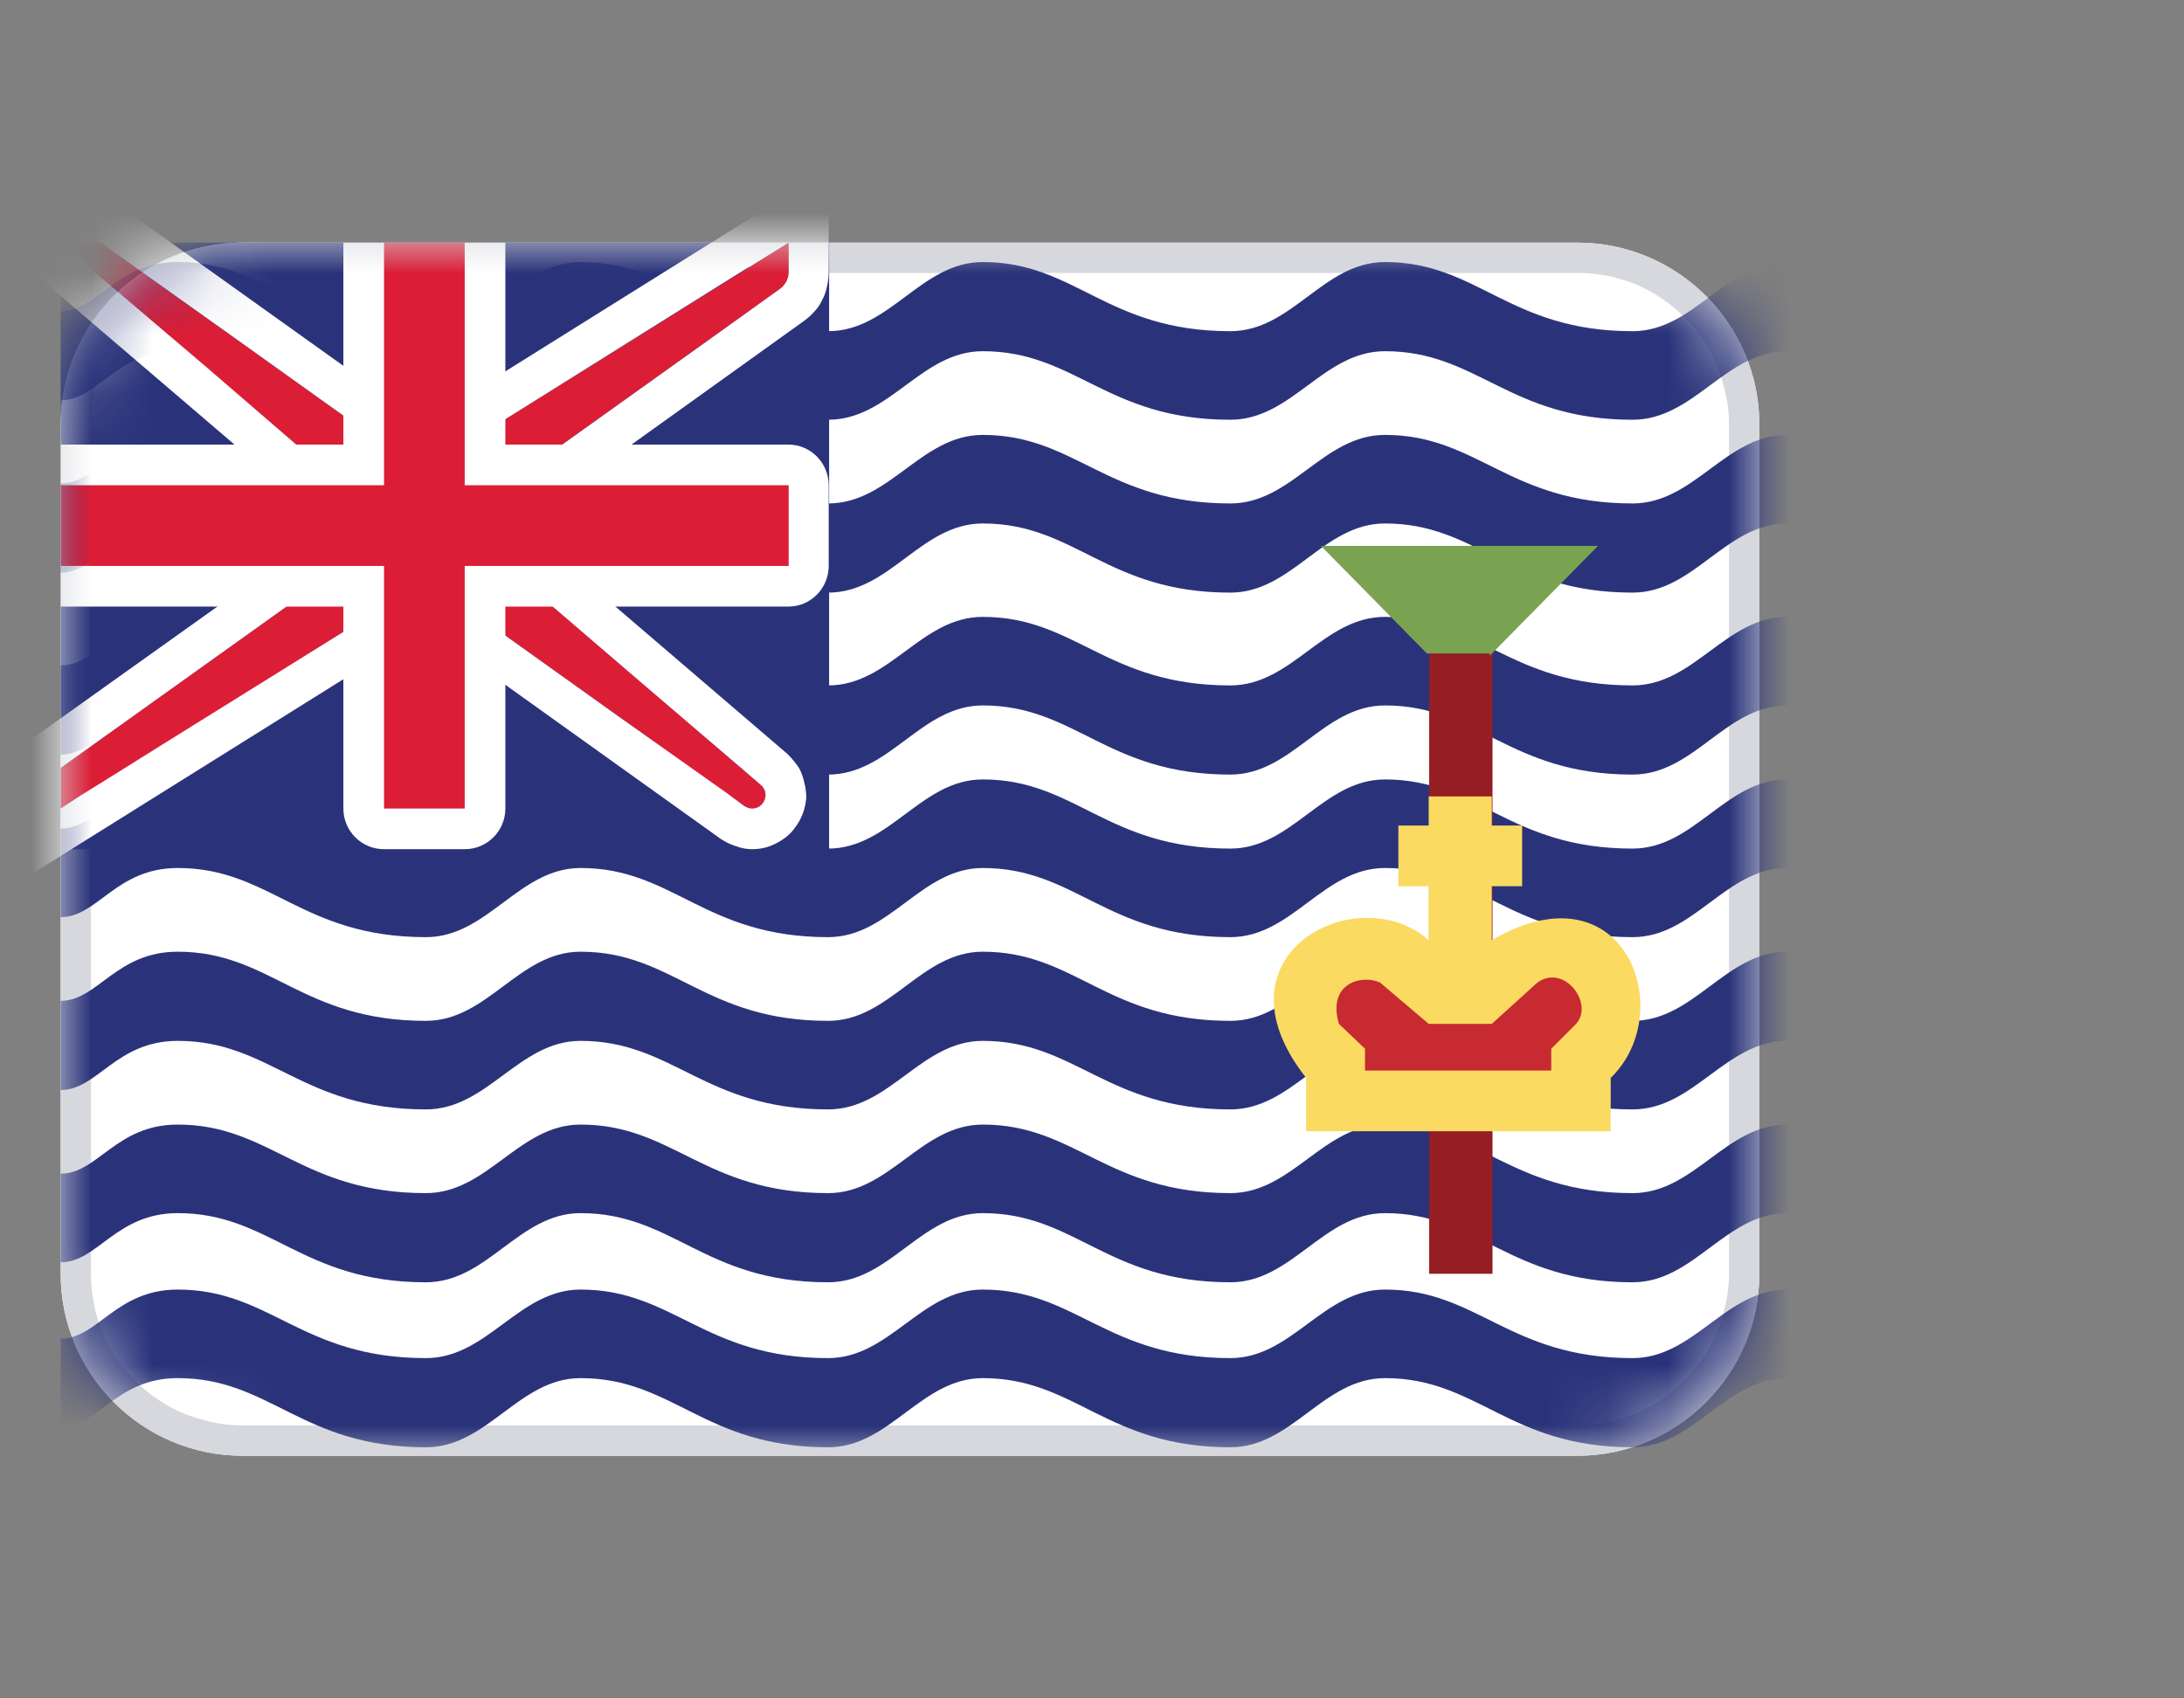 <svg xmlns="http://www.w3.org/2000/svg" fill="none" viewBox="0 0 36 28" focusable="false"><rect x="0" y="0" width="36" height="28" fill="#808080" stroke="none"/><path fill="none" d="M1 0h28v28H1z"/><path fill="#fff" d="M1 21c0 1.65 1.34 3 3 3h22c1.65 0 3-1.35 3-3V7c0-1.66-1.35-3-3-3H4C2.34 4 1 5.34 1 7z"/><path fill="#d6d8dd" fill-rule="evenodd" d="M4 24c-1.66 0-3-1.35-3-3V7c0-1.66 1.34-3 3-3h22c1.65 0 3 1.34 3 3v14c0 1.65-1.35 3-3 3zm0-.5h22q.28 0 .56-.07.21-.05.41-.13.21-.09.39-.21.22-.14.4-.33.19-.18.33-.4.12-.18.21-.39.08-.2.13-.41.07-.28.07-.56V7q0-.29-.07-.57-.05-.21-.13-.41-.09-.21-.21-.39-.14-.22-.33-.4-.18-.19-.4-.33-.18-.12-.39-.21-.2-.08-.41-.13-.28-.06-.56-.06H4q-.29 0-.57.06-.21.05-.41.13-.21.09-.39.21-.22.14-.4.33-.19.18-.33.4-.12.18-.21.39-.08.2-.13.41-.06.28-.06.57v14q0 .28.06.56.05.21.13.41.09.21.21.39.14.22.33.4.18.19.4.33.18.12.39.21.2.08.41.13.28.07.57.07"/><mask id="British_Indian_Ocean_Territory_svg__a" width="28" height="20" x="1" y="4" mask-type="alpha" maskUnits="userSpaceOnUse"><path fill="#fff" d="M4 24h22c1.65 0 3-1.35 3-3V7c0-1.66-1.35-3-3-3H4C2.34 4 1 5.34 1 7v14c0 1.65 1.34 3 3 3"/></mask><g mask="url(#British_Indian_Ocean_Territory_svg__a)"><path fill="#2a337a" fill-rule="evenodd" d="M35.28 18.9c-.38.23-.71.77-1.73.77-2.05 0-2.55-1.13-4.09-1.13-1.02 0-1.53 1.13-2.55 1.13-2.04 0-2.55-1.13-4.08-1.13-1.02 0-1.53 1.13-2.55 1.13-2.04 0-2.55-1.13-4.08-1.13-1.02 0-1.53 1.13-2.55 1.13-2.04 0-2.55-1.13-4.08-1.13-1.02 0-1.53 1.13-2.55 1.13-2.05 0-2.56-1.13-4.09-1.13-1.02 0-1.32.81-1.93.81v1.46c.61 0 .91-.81 1.93-.81 1.53 0 2.04 1.14 4.09 1.14 1.02 0 1.53-1.14 2.55-1.14 1.53 0 2.04 1.14 4.08 1.14 1.02 0 1.53-1.14 2.55-1.14 1.53 0 2.04 1.14 4.08 1.14 1.02 0 1.53-1.14 2.55-1.14 1.53 0 2.04 1.14 4.08 1.14 1.02 0 1.53-1.14 2.55-1.14 1.54 0 2.04 1.14 4.09 1.14 1.02 0 1.35-.32 1.73-.56z"/></g><g mask="url(#British_Indian_Ocean_Territory_svg__a)"><path fill="#2a337a" fill-rule="evenodd" d="M35.28 21.62c-.38.23-.71.77-1.73.77-2.05 0-2.55-1.13-4.09-1.13-1.02 0-1.53 1.13-2.55 1.13-2.04 0-2.55-1.13-4.08-1.13-1.02 0-1.53 1.13-2.55 1.13-2.04 0-2.55-1.13-4.08-1.13-1.02 0-1.53 1.13-2.55 1.13-2.04 0-2.55-1.13-4.08-1.13-1.02 0-1.53 1.13-2.55 1.13-2.05 0-2.56-1.13-4.09-1.13-1.02 0-1.32.81-1.93.81v1.46c.61 0 .91-.81 1.93-.81 1.53 0 2.04 1.14 4.09 1.14 1.02 0 1.53-1.14 2.55-1.14 1.53 0 2.04 1.14 4.08 1.14 1.02 0 1.53-1.14 2.55-1.14 1.53 0 2.04 1.14 4.08 1.14 1.02 0 1.53-1.14 2.55-1.14 1.53 0 2.04 1.14 4.08 1.14 1.02 0 1.53-1.14 2.55-1.14 1.54 0 2.04 1.14 4.09 1.14 1.02 0 1.35-.32 1.73-.55z"/></g><g mask="url(#British_Indian_Ocean_Territory_svg__a)"><path fill="#2a337a" fill-rule="evenodd" d="M35.28 16.06c-.38.23-.71.77-1.73.77-2.05 0-2.55-1.14-4.09-1.14-1.02 0-1.53 1.14-2.55 1.14-2.04 0-2.55-1.14-4.08-1.14-1.02 0-1.53 1.14-2.55 1.14-2.04 0-2.55-1.14-4.08-1.14-1.02 0-1.53 1.14-2.55 1.14-2.04 0-2.55-1.14-4.08-1.14-1.02 0-1.53 1.14-2.55 1.14-2.05 0-2.56-1.14-4.09-1.14-1.02 0-1.32.81-1.93.81v1.47c.61 0 .91-.81 1.93-.81 1.53 0 2.04 1.13 4.09 1.13 1.02 0 1.53-1.13 2.55-1.13 1.53 0 2.04 1.13 4.08 1.13 1.02 0 1.53-1.13 2.55-1.13 1.53 0 2.04 1.13 4.08 1.13 1.02 0 1.53-1.13 2.55-1.13 1.53 0 2.04 1.13 4.08 1.13 1.02 0 1.53-1.13 2.55-1.13 1.54 0 2.04 1.13 4.09 1.13 1.02 0 1.35-.32 1.73-.55z"/></g><g mask="url(#British_Indian_Ocean_Territory_svg__a)"><path fill="#2a337a" fill-rule="evenodd" d="M35.28 13.22c-.38.23-.71.77-1.73.77-2.05 0-2.55-1.14-4.09-1.14-1.02 0-1.53 1.14-2.55 1.14-2.04 0-2.55-1.14-4.08-1.14-1.02 0-1.53 1.14-2.55 1.14-2.04 0-2.55-1.14-4.08-1.14-1.02 0-1.53 1.14-2.55 1.14-2.04 0-2.55-1.14-4.08-1.14-1.02 0-1.53 1.14-2.55 1.14-2.05 0-2.56-1.14-4.09-1.14-1.02 0-1.32.81-1.93.81v1.46c.61 0 .91-.81 1.93-.81 1.53 0 2.04 1.14 4.09 1.14 1.02 0 1.53-1.14 2.55-1.14 1.53 0 2.04 1.14 4.08 1.14 1.02 0 1.53-1.14 2.55-1.14 1.53 0 2.04 1.14 4.08 1.14 1.02 0 1.53-1.14 2.55-1.14 1.53 0 2.04 1.14 4.08 1.14 1.02 0 1.53-1.14 2.55-1.14 1.54 0 2.04 1.14 4.09 1.14 1.02 0 1.35-.32 1.73-.55z"/></g><g mask="url(#British_Indian_Ocean_Territory_svg__a)"><path fill="#2a337a" fill-rule="evenodd" d="M35.28 7.53c-.38.23-.71.77-1.73.77-2.05 0-2.55-1.13-4.09-1.13-1.02 0-1.53 1.13-2.55 1.13-2.04 0-2.55-1.13-4.08-1.13-1.02 0-1.53 1.13-2.55 1.13-2.04 0-2.55-1.13-4.08-1.13-1.02 0-1.53 1.13-2.55 1.13-2.04 0-2.55-1.13-4.08-1.13-1.02 0-1.53 1.13-2.55 1.13-2.05 0-2.56-1.13-4.09-1.13-1.02 0-1.32.8-1.93.8v1.47c.61 0 .91-.81 1.93-.81 1.53 0 2.04 1.14 4.09 1.14 1.02 0 1.53-1.14 2.55-1.14 1.53 0 2.04 1.14 4.08 1.14 1.02 0 1.53-1.14 2.55-1.14 1.53 0 2.04 1.14 4.08 1.14 1.02 0 1.53-1.14 2.55-1.14 1.53 0 2.04 1.14 4.08 1.14 1.02 0 1.53-1.14 2.55-1.14 1.54 0 2.04 1.14 4.09 1.14 1.02 0 1.35-.33 1.73-.56z"/></g><g mask="url(#British_Indian_Ocean_Territory_svg__a)"><path fill="#2a337a" fill-rule="evenodd" d="M35.28 10.53c-.38.23-.71.77-1.73.77-2.05 0-2.55-1.13-4.09-1.13-1.02 0-1.53 1.13-2.55 1.13-2.04 0-2.55-1.13-4.08-1.13-1.02 0-1.53 1.13-2.55 1.13-2.04 0-2.55-1.13-4.08-1.13-1.02 0-1.53 1.13-2.55 1.13-2.04 0-2.55-1.13-4.08-1.13-1.02 0-1.53 1.13-2.55 1.13-2.05 0-2.56-1.13-4.09-1.13-1.02 0-1.32.8-1.93.8v1.47c.61 0 .91-.81 1.93-.81 1.53 0 2.04 1.14 4.09 1.14 1.02 0 1.53-1.14 2.55-1.14 1.53 0 2.04 1.14 4.08 1.14 1.02 0 1.53-1.14 2.55-1.14 1.53 0 2.04 1.14 4.08 1.14 1.02 0 1.53-1.14 2.55-1.14 1.53 0 2.04 1.14 4.08 1.14 1.02 0 1.53-1.14 2.55-1.14 1.54 0 2.04 1.14 4.09 1.14 1.02 0 1.35-.33 1.73-.56z"/></g><g mask="url(#British_Indian_Ocean_Territory_svg__a)"><path fill="#2a337a" fill-rule="evenodd" d="M35.28 4.69c-.38.23-.71.77-1.73.77-2.05 0-2.55-1.14-4.09-1.14-1.02 0-1.53 1.14-2.55 1.14-2.04 0-2.55-1.14-4.08-1.14-1.02 0-1.53 1.14-2.55 1.14-2.04 0-2.55-1.14-4.08-1.14-1.02 0-1.53 1.14-2.55 1.14-2.04 0-2.55-1.14-4.08-1.14-1.02 0-1.53 1.14-2.55 1.14-2.05 0-2.56-1.14-4.09-1.14-1.02 0-1.32.81-1.93.81V6.6c.61 0 .91-.81 1.93-.81 1.53 0 2.04 1.13 4.09 1.13 1.02 0 1.53-1.13 2.55-1.13 1.53 0 2.04 1.13 4.08 1.13 1.02 0 1.53-1.13 2.55-1.13 1.53 0 2.04 1.13 4.08 1.13 1.02 0 1.53-1.13 2.55-1.13 1.53 0 2.04 1.13 4.08 1.13 1.02 0 1.53-1.13 2.55-1.13 1.54 0 2.04 1.13 4.09 1.13 1.02 0 1.35-.32 1.73-.55z"/></g><g mask="url(#British_Indian_Ocean_Territory_svg__a)"><path fill="#951d24" d="M23.557 10.773h1.045V21h-1.045z"/><path fill="#7aa351" fill-rule="evenodd" d="M24.557 10.81 26.34 9h-4.566l1.746 1.773h1.037z" clip-rule="evenodd"/><path fill="#fada61" fill-rule="evenodd" d="M21.53 18.65h5.02v-.88c1.13-1.09.23-3.55-1.96-2.27v-.89h.5v-1h-.5v-.48h-1.04v.48h-.5v1h.5v.89c-1.16-1.03-3.64.22-2.02 2.27z"/><path fill="#c72a31" fill-rule="evenodd" d="M22.5 17.65h3.07v-.36l.41-.41c.3-.34-.2-1-.64-.68l-.75.68h-1.04l-.8-.68c-.29-.14-.88 0-.68.68l.43.41z"/></g><g mask="url(#British_Indian_Ocean_Territory_svg__a)"><path fill="#2a337a" d="M1 4h12.667v10H1z"/><path fill="#db1e36" fill-rule="evenodd" d="M5.66 8 1 4h.66l4.67 3.33h1.33L13 4v.49c0 .11-.06.21-.14.27L8.33 8v1.33l4.21 3.61c.16.13.06.39-.14.39-.05 0-.09-.02-.13-.04L7.66 10H6.33L1 13.33v-.67l4.66-3.33z"/><path fill="#fff" fill-rule="evenodd" d="M1.88 3.33H-.81L5 8.3v.69L.33 12.32v2.21l6.19-3.87h.93l4.43 3.17q.12.08.25.12.13.05.27.05.15 0 .29-.05.13-.05.24-.13.1-.07.17-.17.08-.1.13-.23t.06-.27q0-.12-.03-.24-.03-.14-.09-.25-.08-.12-.19-.23L9 9.02v-.68l4.24-3.04q.1-.07.18-.16.08-.08.13-.19.06-.11.08-.22.03-.12.03-.24v-1.7L7.47 6.66h-.93zm4.45 4-2.52-1.8L1.66 4H1l.41.35.25.22L3.4 6.05 5.66 8v1.33L1 12.66v.67l.32-.21.34-.21 1.04-.65L6.33 10h1.33l2.52 1.8 1.78 1.26.31.23c.04.02.08.04.13.04.2 0 .3-.26.14-.39l-.29-.25-1.66-1.42-2.26-1.94V8l3.33-2.38 1.2-.86c.08-.06.14-.16.14-.27V4l-.66.41h-.01l-1.04.65-3.63 2.27z"/><path fill="#fff" fill-rule="evenodd" d="M1 7.33V10h4.66v3.33c0 .37.3.67.67.67h1.33c.37 0 .67-.3.67-.67V10H13c.36 0 .66-.3.66-.67V8c0-.37-.3-.67-.66-.67H8.33V4H5.66v3.33z"/><path d="M1 10h4.66v3.33c0 .37.3.67.67.67h1.33c.37 0 .67-.3.67-.67V10H13c.36 0 .66-.3.66-.67V8c0-.37-.3-.67-.66-.67H8.33V4H5.66v3.33H1z"/><path fill="#db1e36" fill-rule="evenodd" d="M1 8h5.33V4h1.33v4H13v1.33H7.66v4H6.33v-4H1z"/><path d="M6.33 8V4h1.33v4H13v1.33H7.66v4H6.33v-4H1V8z"/></g></svg>